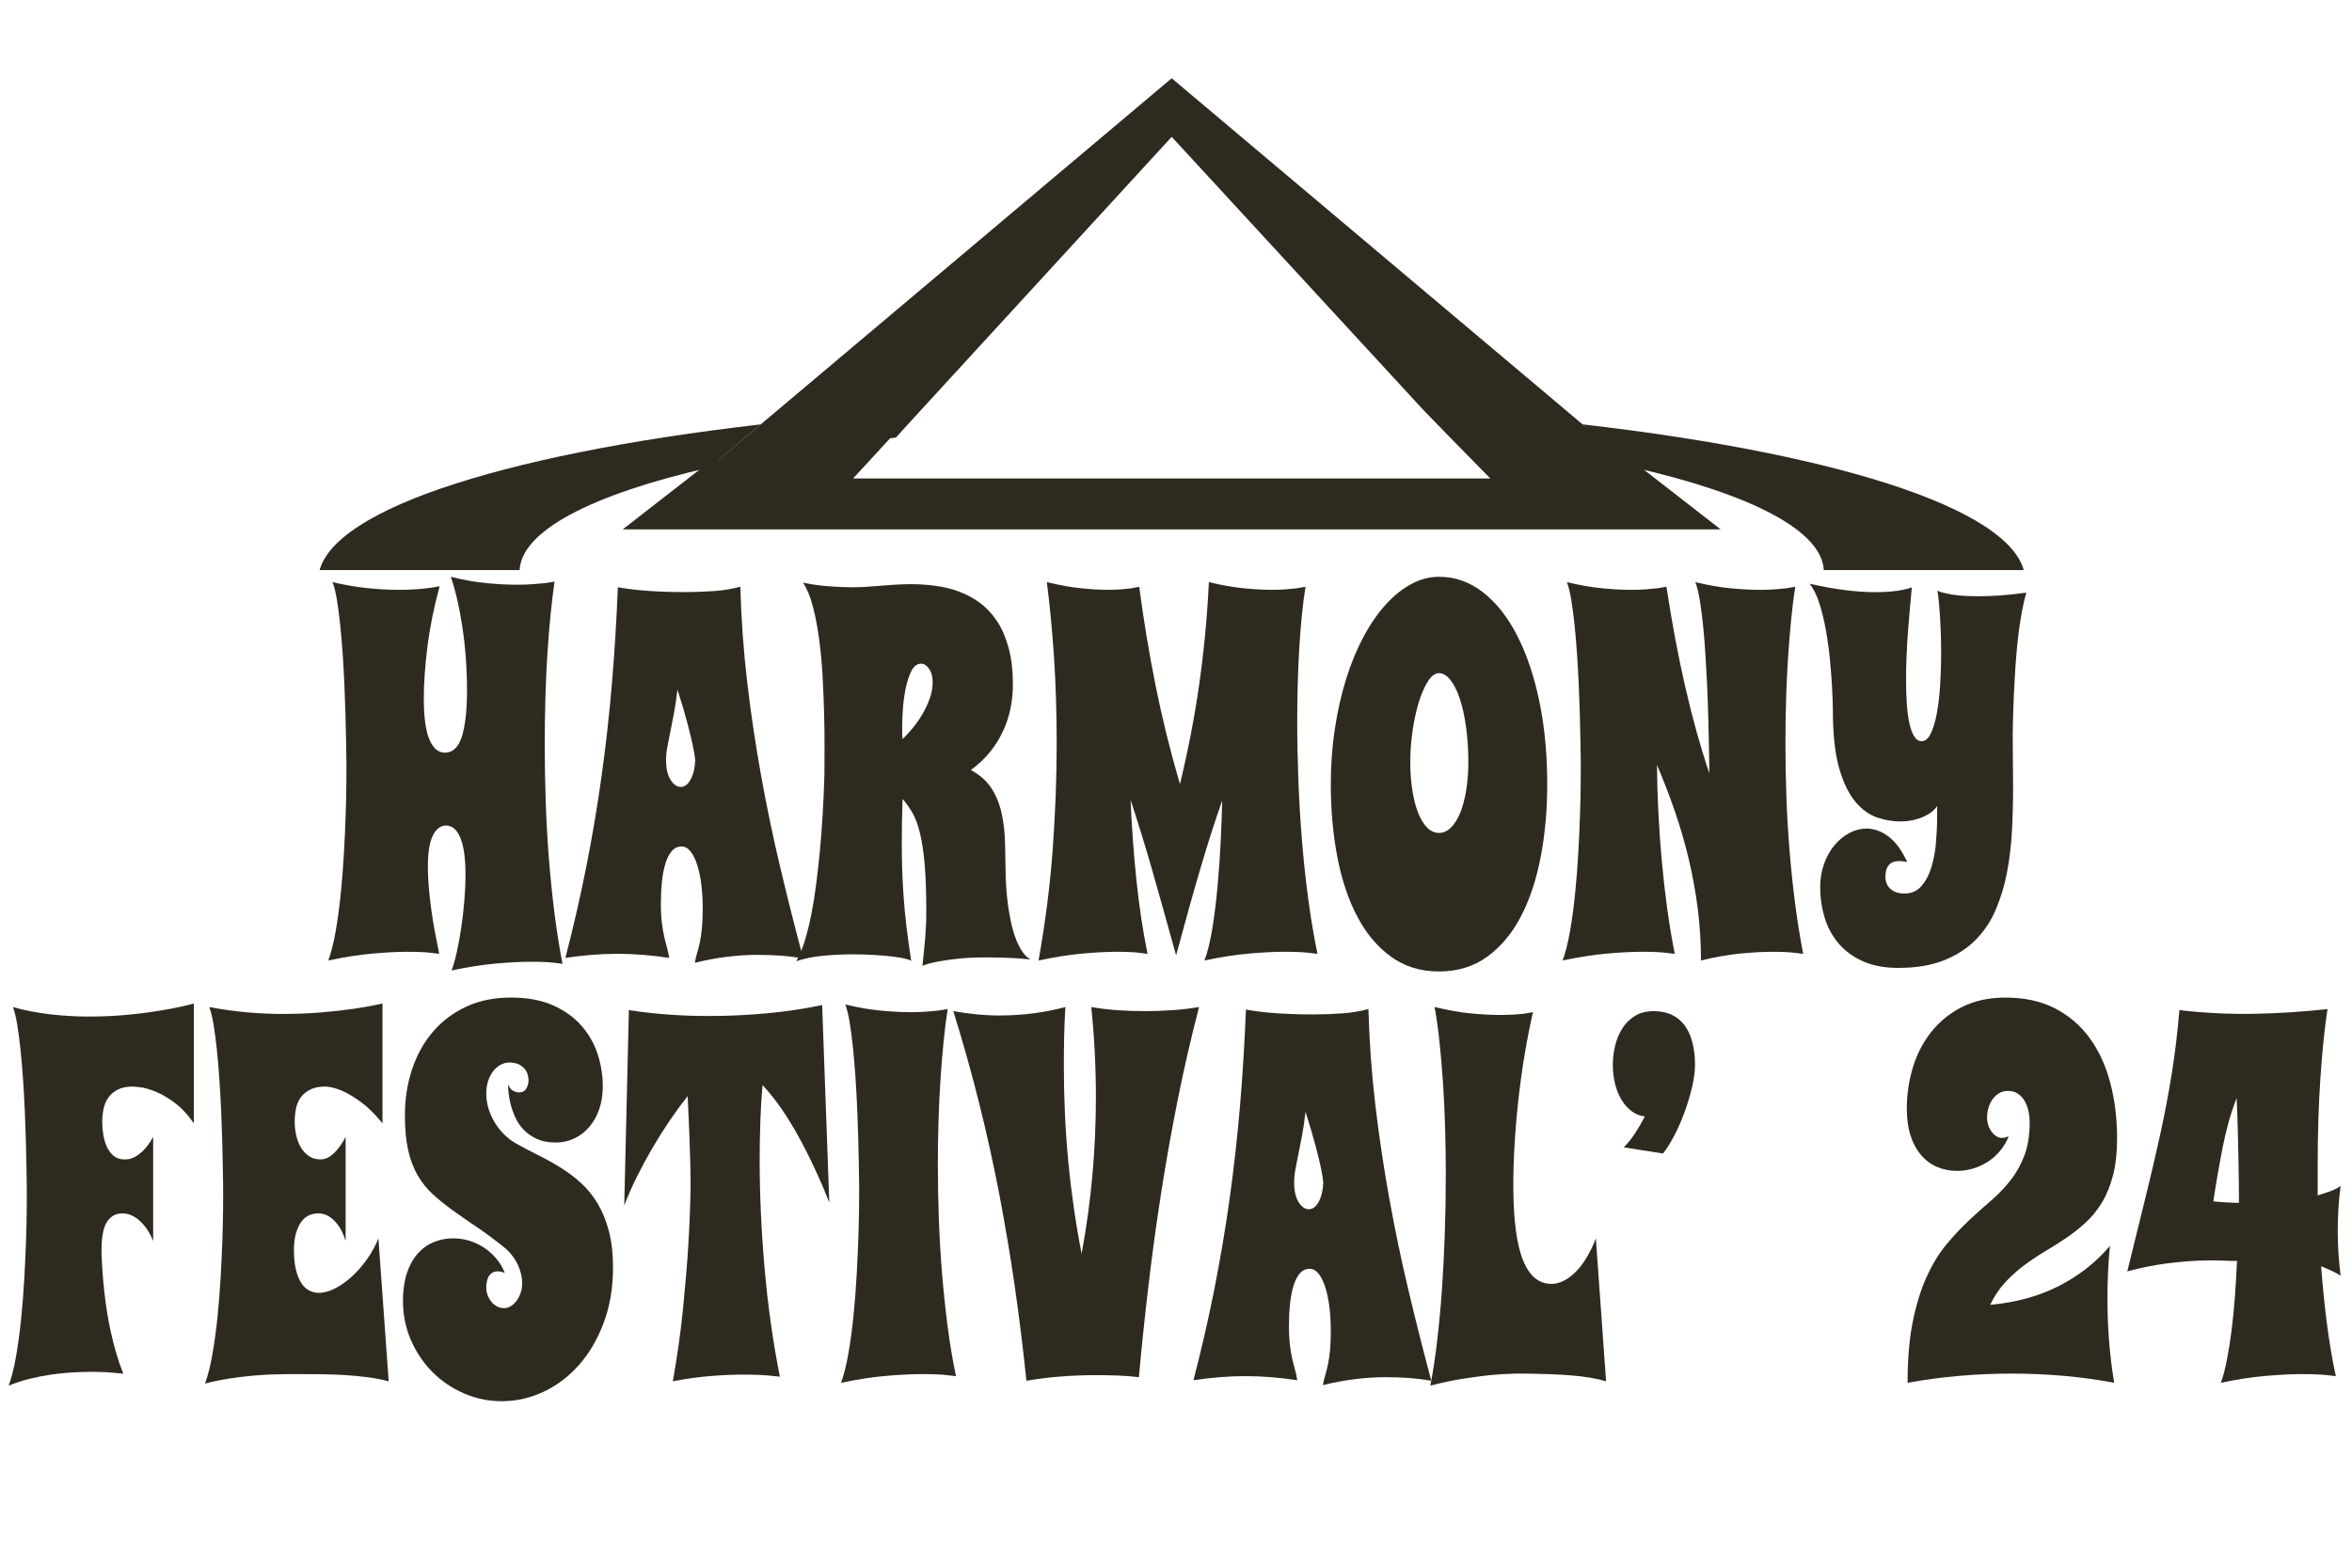 <?xml version="1.0" encoding="utf-8"?>
<!-- Generator: Adobe Illustrator 16.0.3, SVG Export Plug-In . SVG Version: 6.00 Build 0)  -->
<!DOCTYPE svg PUBLIC "-//W3C//DTD SVG 1.1//EN" "http://www.w3.org/Graphics/SVG/1.1/DTD/svg11.dtd">
<svg version="1.1" xmlns="http://www.w3.org/2000/svg" xmlns:xlink="http://www.w3.org/1999/xlink" x="0px" y="0px" width="231px"
	 height="154px" viewBox="0 0 231 154" enable-background="new 0 0 231 154" xml:space="preserve">
<g id="bg">
</g>
<g id="ガイド" display="none">
</g>
<g id="sns">
</g>
<g id="history">
	<g>
		<g>
			<path fill="#2F2A20" d="M43.139,93.699c-0.24-0.033-0.519-0.067-0.834-0.101c-0.266-0.033-0.594-0.059-0.985-0.075
				s-0.833-0.025-1.326-0.025c-0.947,0-2.081,0.059-3.401,0.176c-1.319,0.117-2.769,0.343-4.348,0.678
				c0.277-0.753,0.518-1.707,0.721-2.862c0.201-1.155,0.369-2.39,0.502-3.704c0.133-1.313,0.236-2.649,0.313-4.005
				c0.076-1.356,0.133-2.62,0.17-3.792c0.038-1.171,0.061-2.185,0.066-3.038s0.01-1.439,0.01-1.758c0-0.066-0.004-0.326-0.01-0.778
				S34,73.376,33.987,72.656s-0.032-1.544-0.057-2.474c-0.025-0.929-0.06-1.896-0.104-2.9c-0.045-1.004-0.102-2.017-0.17-3.038
				c-0.07-1.021-0.152-1.983-0.246-2.888c-0.096-0.904-0.203-1.721-0.322-2.448c-0.121-0.729-0.263-1.302-0.427-1.721
				c1.226,0.285,2.381,0.481,3.468,0.591c1.086,0.108,2.076,0.163,2.974,0.163c0.618,0,1.181-0.017,1.687-0.051
				c0.505-0.033,0.934-0.075,1.288-0.125c0.417-0.051,0.782-0.108,1.099-0.176c-0.568,2.093-0.969,4.089-1.203,5.988
				c-0.233,1.9-0.35,3.57-0.35,5.01c0,1.842,0.182,3.193,0.549,4.056c0.366,0.862,0.871,1.293,1.516,1.293
				c0.796,0,1.357-0.54,1.686-1.619c0.329-1.08,0.493-2.574,0.493-4.482c0-1.038-0.038-2.084-0.114-3.139
				c-0.075-1.055-0.186-2.067-0.331-3.039c-0.146-0.971-0.315-1.883-0.511-2.736c-0.197-0.854-0.408-1.607-0.635-2.261
				c1.262,0.318,2.443,0.527,3.542,0.628s2.077,0.151,2.937,0.151c0.581,0,1.1-0.017,1.554-0.051
				c0.454-0.033,0.847-0.066,1.175-0.101c0.379-0.05,0.707-0.101,0.984-0.15c-0.139,0.938-0.268,2.001-0.388,3.189
				s-0.225,2.465-0.313,3.829c-0.089,1.364-0.155,2.809-0.199,4.331c-0.044,1.524-0.066,3.089-0.066,4.696
				c0,1.825,0.032,3.679,0.095,5.562c0.063,1.884,0.168,3.746,0.313,5.588c0.146,1.842,0.328,3.637,0.55,5.386
				c0.221,1.75,0.483,3.402,0.786,4.96c-0.24-0.034-0.518-0.067-0.834-0.101c-0.265-0.034-0.594-0.06-0.984-0.075
				c-0.393-0.018-0.834-0.025-1.326-0.025c-0.947,0-2.082,0.059-3.4,0.176c-1.32,0.117-2.77,0.343-4.349,0.678
				c0.177-0.469,0.347-1.071,0.512-1.808c0.163-0.736,0.31-1.532,0.436-2.386s0.228-1.736,0.304-2.649
				c0.075-0.912,0.113-1.778,0.113-2.599c0-1.573-0.168-2.767-0.502-3.578c-0.335-0.813-0.806-1.218-1.412-1.218
				c-0.53,0-0.959,0.326-1.288,0.979c-0.329,0.653-0.492,1.683-0.492,3.089c0,0.653,0.031,1.34,0.095,2.06
				c0.063,0.72,0.145,1.448,0.246,2.185s0.221,1.469,0.359,2.197C42.859,92.33,42.999,93.029,43.139,93.699z"/>
			<path fill="#2F2A20" d="M78.889,94.151c-0.783-0.135-1.539-0.227-2.265-0.276c-0.726-0.051-1.462-0.075-2.207-0.075
				c-2.009,0-4.067,0.259-6.177,0.778c0.076-0.402,0.162-0.758,0.256-1.067c0.096-0.31,0.181-0.653,0.256-1.029
				c0.076-0.377,0.139-0.816,0.189-1.318c0.051-0.503,0.076-1.146,0.076-1.934c0-0.804-0.045-1.569-0.133-2.298
				s-0.221-1.372-0.397-1.934c-0.177-0.561-0.396-1.009-0.653-1.344c-0.26-0.334-0.56-0.502-0.9-0.502
				c-0.379,0-0.698,0.15-0.957,0.452c-0.259,0.301-0.467,0.712-0.625,1.23s-0.271,1.113-0.341,1.783
				c-0.069,0.669-0.104,1.381-0.104,2.134c0,0.754,0.035,1.402,0.104,1.946s0.151,1.017,0.246,1.419
				c0.095,0.401,0.187,0.758,0.274,1.067s0.152,0.615,0.189,0.916c-0.871-0.134-1.727-0.234-2.566-0.301
				c-0.84-0.067-1.678-0.101-2.511-0.101s-1.671,0.033-2.511,0.101c-0.84,0.066-1.707,0.167-2.604,0.301
				c0.783-3.013,1.468-6.001,2.056-8.965c0.588-2.963,1.09-5.942,1.506-8.939c0.417-2.996,0.755-6.026,1.014-9.09
				s0.451-6.202,0.578-9.416c0.935,0.167,1.961,0.288,3.078,0.364c1.118,0.075,2.265,0.112,3.439,0.112
				c0.997,0,1.967-0.033,2.908-0.101c0.94-0.066,1.809-0.209,2.604-0.427c0.089,3.198,0.315,6.345,0.683,9.442
				c0.365,3.097,0.824,6.164,1.373,9.202c0.549,3.039,1.178,6.044,1.885,9.016S78.105,91.222,78.889,94.151z M68.279,74.665
				c-0.025-0.317-0.102-0.787-0.229-1.406c-0.113-0.535-0.283-1.243-0.511-2.122s-0.563-2.013-1.005-3.402
				c-0.101,0.871-0.215,1.645-0.34,2.323c-0.127,0.678-0.247,1.289-0.36,1.833c-0.114,0.544-0.212,1.042-0.294,1.494
				c-0.082,0.451-0.123,0.879-0.123,1.28c0,0.837,0.148,1.485,0.445,1.946c0.297,0.46,0.628,0.69,0.994,0.69
				c0.392,0,0.721-0.251,0.985-0.754C68.108,76.046,68.254,75.418,68.279,74.665z"/>
			<path fill="#2F2A20" d="M101.225,94.251c-0.82-0.084-1.588-0.138-2.302-0.163c-0.714-0.024-1.374-0.037-1.979-0.037
				c-1.188,0-2.18,0.046-2.975,0.138c-0.796,0.092-1.446,0.188-1.951,0.289c-0.594,0.117-1.068,0.251-1.422,0.401
				c0.051-0.519,0.102-1.004,0.152-1.456s0.092-0.892,0.123-1.318s0.057-0.854,0.076-1.28c0.019-0.428,0.027-0.875,0.027-1.344
				c0-1.842-0.053-3.373-0.16-4.596c-0.107-1.222-0.263-2.243-0.465-3.063c-0.201-0.819-0.448-1.481-0.738-1.983
				c-0.291-0.502-0.613-0.954-0.967-1.356c-0.025,0.754-0.044,1.481-0.057,2.185s-0.019,1.448-0.019,2.235
				c0,0.771,0.013,1.573,0.038,2.41c0.025,0.838,0.068,1.725,0.133,2.662c0.063,0.938,0.157,1.938,0.283,3.001
				c0.127,1.063,0.285,2.214,0.475,3.452c-0.014-0.066-0.178-0.142-0.493-0.226s-0.739-0.159-1.269-0.226
				c-0.531-0.067-1.141-0.122-1.829-0.164c-0.688-0.041-1.405-0.063-2.15-0.063c-0.973,0-1.944,0.047-2.917,0.139
				s-1.851,0.271-2.634,0.539c0.304-0.519,0.577-1.176,0.824-1.971c0.246-0.795,0.464-1.67,0.653-2.624s0.351-1.959,0.483-3.014
				c0.132-1.055,0.249-2.092,0.351-3.113c0.227-2.394,0.379-4.947,0.455-7.659c0-0.669,0.002-1.515,0.009-2.536
				c0.007-1.021-0.007-2.135-0.038-3.34s-0.082-2.443-0.151-3.716s-0.183-2.494-0.341-3.666s-0.363-2.243-0.615-3.215
				c-0.254-0.971-0.576-1.749-0.967-2.335c0.909,0.185,1.793,0.306,2.652,0.364s1.592,0.088,2.197,0.088
				c0.531,0,1.02-0.017,1.469-0.051c0.448-0.033,0.894-0.066,1.336-0.101c0.441-0.033,0.902-0.066,1.383-0.1
				c0.479-0.034,1.01-0.051,1.592-0.051c0.795,0,1.598,0.055,2.406,0.163c0.808,0.109,1.581,0.302,2.32,0.578
				c0.738,0.276,1.427,0.652,2.064,1.13c0.639,0.477,1.193,1.079,1.668,1.808c0.473,0.729,0.846,1.604,1.117,2.624
				c0.271,1.021,0.408,2.21,0.408,3.565c0,0.754-0.073,1.507-0.219,2.261c-0.145,0.753-0.382,1.494-0.711,2.222
				c-0.328,0.729-0.754,1.424-1.278,2.085s-1.165,1.268-1.923,1.82c0.896,0.485,1.576,1.088,2.037,1.808s0.792,1.54,0.994,2.461
				s0.313,1.921,0.332,3.001c0.019,1.079,0.041,2.206,0.066,3.377c0.05,1.256,0.17,2.42,0.359,3.49
				c0.076,0.452,0.174,0.913,0.294,1.382s0.265,0.903,0.436,1.306c0.171,0.401,0.366,0.762,0.587,1.079
				C100.678,93.866,100.934,94.101,101.225,94.251z M88.645,72.605c0.278-0.268,0.591-0.606,0.938-1.017
				c0.347-0.41,0.669-0.862,0.966-1.355c0.297-0.494,0.547-1.018,0.748-1.57c0.202-0.552,0.304-1.104,0.304-1.657
				c0-0.535-0.117-0.971-0.351-1.306c-0.234-0.334-0.496-0.502-0.786-0.502c-0.404,0-0.727,0.247-0.966,0.741
				c-0.24,0.493-0.427,1.075-0.56,1.745c-0.132,0.669-0.222,1.343-0.265,2.021c-0.045,0.678-0.066,1.201-0.066,1.569
				c0,0.2,0,0.414,0,0.64C88.607,72.142,88.619,72.372,88.645,72.605z"/>
			<path fill="#2F2A20" d="M112.705,93.699c-0.215-0.033-0.479-0.067-0.795-0.101c-0.266-0.033-0.591-0.059-0.976-0.075
				c-0.386-0.017-0.818-0.025-1.298-0.025c-0.936,0-2.047,0.059-3.334,0.176c-1.289,0.117-2.723,0.343-4.301,0.678
				c0.669-3.732,1.133-7.391,1.393-10.973c0.258-3.583,0.388-7.031,0.388-10.346c0-3.014-0.089-5.847-0.265-8.5
				c-0.178-2.653-0.411-5.102-0.701-7.346c1.263,0.302,2.396,0.503,3.4,0.604c1.004,0.1,1.873,0.15,2.605,0.15
				c0.505,0,0.949-0.017,1.336-0.051c0.385-0.033,0.703-0.066,0.956-0.1c0.304-0.051,0.562-0.101,0.776-0.151
				c0.43,3.281,0.967,6.525,1.611,9.73c0.644,3.206,1.439,6.425,2.387,9.655c0.795-3.265,1.428-6.532,1.895-9.806
				c0.467-3.272,0.783-6.617,0.947-10.032l0.151,0.452l-0.151-0.452c1.263,0.302,2.412,0.503,3.447,0.604
				c1.036,0.1,1.952,0.15,2.748,0.15c0.53,0,0.998-0.017,1.402-0.051c0.403-0.033,0.75-0.066,1.041-0.1
				c0.328-0.051,0.613-0.101,0.854-0.151c-0.266,1.675-0.469,3.654-0.607,5.938c-0.139,2.285-0.208,4.733-0.208,7.346
				c0,1.857,0.038,3.771,0.114,5.737c0.075,1.968,0.191,3.926,0.35,5.876s0.363,3.871,0.616,5.763
				c0.253,1.893,0.556,3.691,0.909,5.399c-0.252-0.033-0.543-0.067-0.871-0.101c-0.291-0.033-0.632-0.059-1.023-0.075
				s-0.846-0.025-1.363-0.025c-0.986,0-2.145,0.059-3.477,0.176c-1.333,0.117-2.789,0.343-4.367,0.678
				c0.315-0.837,0.578-1.908,0.786-3.214s0.379-2.695,0.511-4.168c0.133-1.474,0.234-2.942,0.304-4.407s0.116-2.775,0.142-3.93
				c-0.366,1.038-0.719,2.093-1.061,3.164c-0.341,1.071-0.691,2.214-1.051,3.427c-0.36,1.215-0.736,2.524-1.128,3.931
				s-0.821,2.972-1.288,4.695c-0.48-1.724-0.916-3.289-1.307-4.695c-0.393-1.406-0.762-2.712-1.109-3.918
				c-0.348-1.205-0.688-2.348-1.022-3.428c-0.335-1.079-0.679-2.155-1.032-3.227c0.113,2.646,0.303,5.253,0.568,7.822
				C111.872,88.975,112.238,91.405,112.705,93.699z"/>
			<path fill="#2F2A20" d="M151.961,77.025c0,2.545-0.215,4.935-0.645,7.169c-0.43,2.235-1.08,4.186-1.951,5.851
				c-0.871,1.666-1.974,2.98-3.307,3.942c-1.332,0.963-2.907,1.444-4.727,1.444c-1.807,0-3.375-0.481-4.707-1.444
				c-1.333-0.962-2.438-2.276-3.316-3.942c-0.877-1.665-1.531-3.615-1.961-5.851c-0.43-2.234-0.644-4.624-0.644-7.169
				c0-1.875,0.132-3.683,0.397-5.424s0.632-3.365,1.1-4.871c0.467-1.507,1.029-2.88,1.686-4.118c0.656-1.239,1.38-2.298,2.17-3.177
				c0.789-0.879,1.629-1.561,2.52-2.047c0.891-0.485,1.809-0.729,2.756-0.729c1.592,0,3.041,0.516,4.348,1.545
				c1.309,1.029,2.426,2.457,3.354,4.281c0.929,1.825,1.648,3.977,2.16,6.453C151.705,71.417,151.961,74.112,151.961,77.025z
				 M144.212,74.866c0-1.256-0.075-2.415-0.228-3.479c-0.151-1.063-0.356-1.983-0.615-2.762c-0.26-0.778-0.565-1.39-0.919-1.833
				c-0.354-0.443-0.727-0.666-1.118-0.666c-0.379,0-0.738,0.264-1.08,0.791c-0.34,0.527-0.641,1.21-0.899,2.047
				s-0.464,1.774-0.616,2.813c-0.15,1.038-0.227,2.067-0.227,3.089c0,0.987,0.066,1.904,0.199,2.749
				c0.133,0.846,0.318,1.578,0.559,2.197c0.24,0.62,0.533,1.109,0.881,1.469c0.348,0.36,0.742,0.54,1.184,0.54
				c0.43,0,0.824-0.18,1.185-0.54c0.36-0.359,0.663-0.849,0.909-1.469c0.246-0.619,0.439-1.352,0.578-2.197
				C144.143,76.771,144.212,75.854,144.212,74.866z"/>
			<path fill="#2F2A20" d="M164.484,93.699c-0.24-0.033-0.525-0.067-0.854-0.101c-0.277-0.033-0.612-0.059-1.004-0.075
				s-0.84-0.025-1.346-0.025c-0.984,0-2.137,0.059-3.457,0.176s-2.77,0.343-4.348,0.678c0.277-0.753,0.518-1.707,0.72-2.862
				s0.37-2.39,0.502-3.704c0.133-1.313,0.237-2.649,0.313-4.005c0.076-1.356,0.133-2.62,0.171-3.792
				c0.037-1.171,0.06-2.185,0.066-3.038c0.006-0.854,0.01-1.439,0.01-1.758c0-0.066-0.004-0.326-0.01-0.778
				c-0.007-0.452-0.016-1.038-0.029-1.758c-0.012-0.72-0.031-1.544-0.057-2.474c-0.025-0.929-0.06-1.896-0.104-2.9
				c-0.045-1.004-0.102-2.017-0.171-3.038s-0.151-1.983-0.246-2.888s-0.202-1.721-0.322-2.448c-0.12-0.729-0.263-1.302-0.427-1.721
				c1.276,0.302,2.438,0.503,3.486,0.604c1.049,0.1,1.982,0.15,2.805,0.15c0.555,0,1.051-0.017,1.486-0.051
				c0.436-0.033,0.799-0.066,1.09-0.1c0.341-0.051,0.645-0.101,0.909-0.151c0.543,3.55,1.162,6.839,1.856,9.869
				c0.695,3.03,1.479,5.842,2.35,8.437v-1.029c-0.038-2.729-0.107-5.273-0.209-7.634c-0.051-1.004-0.107-2.017-0.17-3.038
				c-0.063-1.021-0.143-1.983-0.236-2.888c-0.096-0.904-0.203-1.721-0.322-2.448c-0.121-0.729-0.263-1.302-0.427-1.721
				c1.263,0.302,2.429,0.503,3.495,0.604c1.067,0.1,2.012,0.15,2.832,0.15c0.557,0,1.053-0.017,1.488-0.051
				c0.436-0.033,0.799-0.066,1.089-0.1c0.341-0.051,0.644-0.101,0.909-0.151c-0.151,0.938-0.283,1.984-0.397,3.139
				c-0.114,1.155-0.215,2.386-0.304,3.691c-0.088,1.306-0.154,2.679-0.198,4.118c-0.044,1.44-0.066,2.922-0.066,4.445
				c0,1.724,0.031,3.478,0.095,5.261c0.063,1.782,0.167,3.557,0.313,5.323c0.145,1.767,0.328,3.499,0.549,5.197
				c0.222,1.7,0.484,3.327,0.787,4.885c-0.228-0.033-0.5-0.067-0.814-0.101c-0.266-0.033-0.588-0.059-0.967-0.075
				s-0.809-0.025-1.288-0.025c-0.909,0-1.958,0.059-3.146,0.176s-2.463,0.343-3.826,0.678c0-1.724-0.104-3.41-0.313-5.06
				c-0.209-1.648-0.502-3.272-0.881-4.871s-0.834-3.168-1.365-4.709c-0.529-1.54-1.117-3.063-1.762-4.569
				c0.013,1.573,0.061,3.163,0.143,4.771s0.195,3.197,0.341,4.771c0.146,1.573,0.322,3.117,0.53,4.633
				C163.963,90.832,164.205,92.293,164.484,93.699z"/>
			<path fill="#2F2A20" d="M199.021,58.218c-0.164,0.535-0.31,1.146-0.436,1.833c-0.127,0.687-0.237,1.406-0.332,2.159
				c-0.095,0.754-0.174,1.528-0.236,2.323c-0.063,0.795-0.114,1.561-0.152,2.297c-0.101,1.758-0.164,3.566-0.189,5.424
				c0,0.821,0.007,1.662,0.02,2.524c0.012,0.862,0.019,1.736,0.019,2.624c0,1.406-0.038,2.82-0.113,4.243
				c-0.076,1.424-0.24,2.787-0.493,4.094c-0.252,1.306-0.625,2.527-1.117,3.666s-1.159,2.126-1.999,2.963s-1.876,1.498-3.106,1.983
				c-1.232,0.485-2.719,0.729-4.462,0.729c-1.327,0-2.473-0.214-3.438-0.641c-0.967-0.427-1.762-1.004-2.388-1.732
				c-0.625-0.729-1.087-1.573-1.383-2.536c-0.297-0.963-0.445-1.979-0.445-3.051c0-0.804,0.126-1.557,0.379-2.26
				s0.591-1.311,1.014-1.821c0.423-0.51,0.909-0.912,1.459-1.205s1.114-0.439,1.695-0.439c0.745,0,1.466,0.26,2.159,0.778
				c0.695,0.52,1.309,1.356,1.838,2.512c-0.139-0.034-0.273-0.059-0.406-0.076c-0.133-0.016-0.256-0.024-0.37-0.024
				c-0.909,0-1.364,0.519-1.364,1.557c0,0.485,0.168,0.879,0.502,1.181c0.335,0.301,0.787,0.451,1.355,0.451
				c0.693,0,1.253-0.242,1.676-0.728c0.424-0.485,0.749-1.097,0.977-1.833c0.227-0.737,0.379-1.545,0.454-2.424
				c0.076-0.879,0.114-1.72,0.114-2.523v-1.08c-0.24,0.335-0.525,0.599-0.854,0.791c-0.328,0.193-0.662,0.344-1.004,0.452
				c-0.341,0.109-0.67,0.181-0.984,0.214c-0.316,0.033-0.582,0.05-0.796,0.05c-0.758,0-1.519-0.134-2.283-0.401
				s-1.459-0.771-2.084-1.507s-1.14-1.762-1.544-3.076c-0.404-1.313-0.632-3.018-0.682-5.11c0-0.083-0.004-0.405-0.01-0.967
				c-0.007-0.561-0.031-1.255-0.076-2.084c-0.045-0.828-0.113-1.736-0.208-2.725c-0.095-0.987-0.228-1.958-0.397-2.912
				c-0.171-0.955-0.387-1.838-0.645-2.649c-0.26-0.812-0.578-1.452-0.957-1.921c1.339,0.301,2.535,0.515,3.59,0.64
				c1.055,0.126,1.98,0.188,2.775,0.188c0.619,0,1.159-0.021,1.621-0.063c0.46-0.042,0.842-0.096,1.146-0.163
				c0.354-0.066,0.657-0.15,0.909-0.251c-0.063,0.687-0.129,1.41-0.199,2.172c-0.069,0.762-0.133,1.531-0.189,2.311
				c-0.057,0.778-0.101,1.561-0.133,2.348c-0.031,0.787-0.047,1.549-0.047,2.285c0,0.837,0.025,1.619,0.076,2.348
				s0.135,1.364,0.256,1.908c0.119,0.544,0.277,0.971,0.473,1.28c0.196,0.311,0.439,0.465,0.73,0.465
				c0.354,0,0.653-0.255,0.899-0.766c0.247-0.511,0.445-1.181,0.597-2.009c0.152-0.829,0.259-1.762,0.322-2.8
				c0.063-1.038,0.095-2.076,0.095-3.114c0-1.205-0.035-2.355-0.104-3.452s-0.154-1.979-0.256-2.649
				c0.228,0.117,0.524,0.21,0.891,0.276c0.316,0.084,0.729,0.15,1.241,0.201c0.511,0.05,1.146,0.075,1.903,0.075
				c0.607,0,1.299-0.025,2.075-0.075C197.174,58.443,198.049,58.352,199.021,58.218z"/>
			<path fill="#2F2A20" d="M19.039,110.351c-0.619-0.887-1.27-1.577-1.951-2.071s-1.314-0.854-1.895-1.08
				c-0.581-0.226-1.067-0.359-1.459-0.401s-0.613-0.063-0.663-0.063c-0.632,0-1.144,0.105-1.534,0.314
				c-0.393,0.209-0.698,0.477-0.919,0.804c-0.222,0.326-0.373,0.694-0.454,1.104c-0.083,0.41-0.124,0.825-0.124,1.243
				c0,0.401,0.034,0.82,0.104,1.256c0.069,0.436,0.186,0.833,0.351,1.192c0.163,0.36,0.385,0.657,0.663,0.892
				c0.277,0.234,0.631,0.352,1.061,0.352c0.025,0,0.127-0.004,0.303-0.013c0.178-0.009,0.398-0.075,0.664-0.201
				c0.265-0.125,0.559-0.343,0.881-0.652s0.646-0.758,0.976-1.344v10.22c-0.266-0.636-0.556-1.138-0.872-1.506
				c-0.315-0.368-0.615-0.641-0.899-0.816s-0.537-0.284-0.758-0.326c-0.222-0.042-0.37-0.063-0.445-0.063
				c-0.417,0-0.761,0.093-1.032,0.276c-0.271,0.185-0.486,0.439-0.645,0.766c-0.158,0.327-0.269,0.721-0.332,1.181
				c-0.063,0.461-0.094,0.967-0.094,1.52c0.037,1.289,0.133,2.62,0.283,3.992c0.063,0.586,0.146,1.205,0.247,1.858
				c0.101,0.652,0.228,1.327,0.379,2.021s0.328,1.39,0.53,2.084c0.201,0.694,0.436,1.377,0.701,2.047
				c-0.278-0.017-0.582-0.042-0.91-0.076c-0.29-0.033-0.628-0.058-1.014-0.075c-0.385-0.017-0.817-0.024-1.297-0.024
				c-0.568,0-1.188,0.021-1.857,0.063c-0.669,0.042-1.352,0.113-2.045,0.213c-0.695,0.101-1.396,0.239-2.104,0.415
				s-1.383,0.397-2.027,0.665c0.277-0.753,0.518-1.707,0.721-2.862c0.201-1.155,0.369-2.386,0.502-3.691
				c0.132-1.306,0.236-2.637,0.313-3.993c0.075-1.355,0.133-2.615,0.17-3.778c0.038-1.164,0.061-2.177,0.066-3.039
				c0.006-0.861,0.01-1.452,0.01-1.771c0-0.066-0.004-0.326-0.01-0.778c-0.006-0.451-0.016-1.037-0.028-1.758
				c-0.013-0.719-0.032-1.544-0.058-2.473c-0.025-0.93-0.06-1.896-0.104-2.9c-0.045-1.005-0.102-2.018-0.17-3.039
				c-0.07-1.021-0.152-1.987-0.247-2.899c-0.095-0.913-0.202-1.733-0.321-2.461c-0.121-0.729-0.263-1.31-0.427-1.745
				c1.212,0.335,2.446,0.573,3.704,0.715c1.256,0.143,2.497,0.214,3.723,0.214c1.402,0,2.729-0.063,3.979-0.188
				c1.25-0.125,2.35-0.271,3.297-0.439c1.111-0.184,2.134-0.401,3.068-0.652V110.351z"/>
			<path fill="#2F2A20" d="M38.174,135.688c-0.656-0.168-1.329-0.298-2.018-0.39s-1.414-0.163-2.179-0.213
				c-0.765-0.051-1.579-0.079-2.444-0.088s-1.803-0.013-2.813-0.013c-0.48,0-1.052,0.009-1.715,0.025s-1.377,0.059-2.141,0.125
				c-0.765,0.067-1.551,0.163-2.359,0.289s-1.598,0.289-2.367,0.489c0.277-0.753,0.518-1.703,0.719-2.85
				c0.203-1.146,0.37-2.364,0.502-3.653c0.133-1.289,0.237-2.604,0.313-3.942c0.075-1.34,0.132-2.587,0.171-3.742
				c0.037-1.154,0.059-2.155,0.066-3c0.006-0.846,0.009-1.428,0.009-1.746c0-0.066-0.003-0.326-0.009-0.778
				c-0.008-0.451-0.017-1.037-0.029-1.758c-0.013-0.719-0.031-1.544-0.057-2.473c-0.025-0.93-0.061-1.896-0.104-2.9
				c-0.045-1.005-0.102-2.018-0.172-3.039c-0.068-1.021-0.15-1.987-0.246-2.899c-0.094-0.913-0.201-1.733-0.322-2.461
				c-0.119-0.729-0.262-1.31-0.426-1.745c1.238,0.234,2.457,0.405,3.656,0.515c1.2,0.108,2.362,0.163,3.486,0.163
				c1.377,0,2.665-0.051,3.865-0.15c1.199-0.101,2.248-0.218,3.145-0.352c1.049-0.151,2.002-0.327,2.861-0.527v11.776
				c-0.732-0.904-1.434-1.599-2.104-2.084s-1.264-0.845-1.781-1.08c-0.605-0.268-1.174-0.418-1.705-0.452
				c-0.631,0-1.146,0.105-1.543,0.314c-0.398,0.209-0.708,0.477-0.929,0.804c-0.222,0.326-0.37,0.694-0.445,1.104
				s-0.114,0.825-0.114,1.243c0,0.436,0.048,0.87,0.143,1.306s0.243,0.829,0.445,1.181c0.201,0.351,0.464,0.64,0.786,0.866
				c0.322,0.226,0.704,0.339,1.146,0.339c0.367,0,0.701-0.113,1.005-0.339c0.304-0.227,0.562-0.481,0.776-0.767
				c0.253-0.317,0.486-0.686,0.701-1.104v10.22c-0.202-0.636-0.439-1.138-0.711-1.506s-0.537-0.641-0.795-0.816
				c-0.26-0.176-0.492-0.284-0.701-0.326s-0.351-0.063-0.426-0.063c-0.822,0-1.434,0.335-1.838,1.005s-0.606,1.531-0.606,2.586
				c0,0.771,0.066,1.424,0.198,1.959c0.133,0.536,0.311,0.971,0.531,1.306s0.479,0.577,0.776,0.729
				c0.297,0.15,0.609,0.226,0.938,0.226c0.504,0,1.048-0.15,1.629-0.452c0.58-0.301,1.14-0.703,1.677-1.205
				c0.536-0.502,1.029-1.075,1.478-1.72s0.805-1.302,1.07-1.972L38.174,135.688z"/>
			<path fill="#2F2A20" d="M59.203,106.685c0,0.837-0.117,1.595-0.35,2.272c-0.234,0.678-0.56,1.26-0.977,1.745
				c-0.416,0.486-0.906,0.862-1.468,1.13c-0.563,0.269-1.172,0.402-1.829,0.402c-0.719,0-1.335-0.117-1.847-0.352
				c-0.511-0.234-0.94-0.531-1.288-0.892s-0.622-0.762-0.824-1.205s-0.357-0.875-0.464-1.294c-0.108-0.418-0.177-0.803-0.208-1.154
				c-0.032-0.352-0.048-0.619-0.048-0.804c0.151,0.335,0.328,0.548,0.53,0.64c0.202,0.093,0.373,0.139,0.512,0.139
				c0.354,0,0.604-0.126,0.748-0.377s0.219-0.519,0.219-0.804c0-0.184-0.029-0.376-0.086-0.577s-0.158-0.39-0.303-0.565
				c-0.146-0.176-0.342-0.322-0.588-0.439c-0.246-0.116-0.553-0.176-0.918-0.176c-0.254,0-0.512,0.063-0.777,0.188
				c-0.266,0.126-0.509,0.318-0.729,0.578c-0.222,0.26-0.401,0.581-0.54,0.967c-0.139,0.385-0.209,0.837-0.209,1.355
				c0,0.502,0.08,1.001,0.237,1.494c0.157,0.494,0.372,0.959,0.645,1.394c0.271,0.436,0.593,0.829,0.966,1.181
				s0.779,0.645,1.223,0.879c0.693,0.385,1.411,0.762,2.15,1.13c0.738,0.368,1.455,0.77,2.15,1.205
				c0.693,0.436,1.348,0.934,1.96,1.494s1.149,1.227,1.61,1.996c0.461,0.771,0.827,1.67,1.1,2.699
				c0.271,1.03,0.406,2.231,0.406,3.604c0,1.959-0.3,3.746-0.899,5.361c-0.601,1.616-1.401,2.997-2.406,4.144
				c-1.004,1.146-2.166,2.034-3.485,2.661c-1.32,0.628-2.7,0.942-4.141,0.942c-1.301,0-2.538-0.256-3.713-0.767
				c-1.174-0.511-2.204-1.209-3.088-2.097c-0.885-0.887-1.588-1.929-2.112-3.126c-0.524-1.196-0.786-2.49-0.786-3.88
				c0-1.021,0.126-1.916,0.379-2.687c0.252-0.77,0.604-1.41,1.051-1.921c0.449-0.511,0.973-0.892,1.572-1.143
				c0.601-0.251,1.242-0.377,1.924-0.377c0.53,0,1.051,0.075,1.563,0.227c0.512,0.15,0.992,0.372,1.44,0.665
				s0.853,0.649,1.212,1.067c0.36,0.419,0.647,0.896,0.862,1.432c-0.265-0.101-0.499-0.151-0.7-0.151
				c-0.342,0-0.613,0.135-0.815,0.402s-0.304,0.669-0.304,1.205c0,0.285,0.051,0.549,0.152,0.791
				c0.101,0.243,0.23,0.456,0.389,0.641c0.157,0.184,0.341,0.326,0.549,0.427c0.209,0.101,0.426,0.15,0.654,0.15
				c0.252,0,0.485-0.071,0.701-0.214c0.214-0.142,0.403-0.33,0.568-0.564c0.163-0.234,0.289-0.494,0.379-0.778
				c0.088-0.285,0.132-0.578,0.132-0.879c0-0.586-0.136-1.181-0.407-1.783s-0.666-1.138-1.184-1.607
				c-0.986-0.803-1.914-1.498-2.785-2.084c-0.872-0.586-1.674-1.143-2.406-1.67s-1.393-1.059-1.98-1.595
				c-0.587-0.535-1.086-1.154-1.496-1.857s-0.723-1.527-0.938-2.474c-0.215-0.945-0.322-2.088-0.322-3.428
				c0-1.607,0.233-3.113,0.701-4.52c0.467-1.406,1.146-2.633,2.036-3.679c0.891-1.047,1.979-1.871,3.269-2.474
				c1.288-0.603,2.753-0.904,4.395-0.904c1.654,0,3.057,0.264,4.207,0.791c1.148,0.527,2.08,1.21,2.794,2.047s1.231,1.771,1.554,2.8
				S59.203,105.68,59.203,106.685z"/>
			<path fill="#2F2A20" d="M76.596,135.235c-0.291-0.033-0.625-0.066-1.004-0.101c-0.329-0.033-0.714-0.059-1.156-0.075
				c-0.441-0.017-0.941-0.025-1.496-0.025c-0.936,0-1.986,0.047-3.154,0.139c-1.169,0.092-2.404,0.264-3.705,0.515
				c0.443-2.478,0.777-4.863,1.005-7.156c0.228-2.294,0.397-4.336,0.511-6.127c0.127-2.093,0.203-4.06,0.229-5.901
				c0-0.787-0.014-1.648-0.039-2.587c-0.025-0.803-0.057-1.736-0.094-2.8c-0.038-1.063-0.089-2.213-0.152-3.452
				c-0.594,0.753-1.184,1.561-1.771,2.423c-0.587,0.862-1.152,1.758-1.695,2.687c-0.543,0.93-1.051,1.871-1.525,2.825
				c-0.473,0.954-0.887,1.893-1.24,2.813l0.455-19.185c1.187,0.185,2.44,0.326,3.76,0.427c1.32,0.101,2.668,0.151,4.045,0.151
				c1.971,0,3.922-0.092,5.854-0.276s3.706-0.452,5.323-0.804l0.701,19.386c-0.909-2.294-1.916-4.449-3.021-6.467
				c-1.105-2.017-2.283-3.703-3.533-5.06c-0.102,1.139-0.174,2.331-0.219,3.578c-0.044,1.248-0.065,2.524-0.065,3.83
				c0,1.69,0.04,3.427,0.123,5.21c0.082,1.783,0.202,3.578,0.36,5.387c0.157,1.808,0.362,3.607,0.615,5.398
				C75.957,131.779,76.254,133.528,76.596,135.235z"/>
			<path fill="#2F2A20" d="M93.893,135.186c-0.266-0.033-0.563-0.067-0.891-0.101c-0.29-0.033-0.638-0.059-1.041-0.075
				c-0.404-0.017-0.872-0.025-1.402-0.025c-1.023,0-2.211,0.059-3.563,0.176s-2.816,0.343-4.395,0.678
				c0.277-0.753,0.518-1.707,0.72-2.862s0.37-2.39,0.502-3.704c0.133-1.313,0.237-2.649,0.313-4.005
				c0.076-1.356,0.133-2.62,0.171-3.792c0.037-1.171,0.06-2.185,0.066-3.038c0.006-0.854,0.01-1.439,0.01-1.758
				c0-0.066-0.004-0.326-0.01-0.778c-0.007-0.452-0.016-1.038-0.029-1.758c-0.012-0.72-0.031-1.544-0.057-2.474
				c-0.025-0.929-0.06-1.896-0.104-2.9c-0.045-1.004-0.102-2.017-0.171-3.038s-0.151-1.983-0.246-2.888s-0.202-1.721-0.322-2.448
				c-0.12-0.729-0.263-1.302-0.427-1.721c1.276,0.302,2.447,0.503,3.516,0.604c1.066,0.1,2.029,0.15,2.889,0.15
				c0.568,0,1.08-0.017,1.535-0.051c0.454-0.033,0.839-0.066,1.154-0.1c0.367-0.051,0.689-0.101,0.967-0.151
				c-0.151,0.938-0.284,1.98-0.398,3.127c-0.113,1.146-0.215,2.368-0.303,3.666c-0.088,1.297-0.154,2.657-0.199,4.08
				c-0.044,1.423-0.066,2.888-0.066,4.395c0,1.741,0.032,3.512,0.096,5.311c0.063,1.8,0.167,3.587,0.313,5.361
				c0.145,1.774,0.328,3.516,0.549,5.224C93.289,131.996,93.564,133.628,93.893,135.186z"/>
			<path fill="#2F2A20" d="M117.764,98.926c-0.783,3.013-1.477,6.03-2.084,9.052c-0.605,3.022-1.146,6.048-1.619,9.078
				s-0.891,6.063-1.25,9.103c-0.36,3.038-0.68,6.081-0.957,9.128c-0.657-0.084-1.34-0.139-2.047-0.164
				c-0.707-0.024-1.434-0.037-2.178-0.037c-1.176,0-2.344,0.046-3.506,0.138c-1.162,0.093-2.267,0.23-3.314,0.415
				c-0.316-3.063-0.691-6.115-1.128-9.153c-0.436-3.038-0.944-6.072-1.524-9.103c-0.582-3.03-1.248-6.048-2-9.053
				c-0.751-3.005-1.594-6.005-2.528-9.002c0.758,0.134,1.513,0.238,2.264,0.313c0.751,0.076,1.507,0.113,2.265,0.113
				c1.098,0,2.185-0.066,3.258-0.201c1.074-0.134,2.147-0.343,3.221-0.627c-0.063,0.987-0.104,1.963-0.123,2.925
				c-0.019,0.963-0.028,1.921-0.028,2.875c0,3.215,0.146,6.345,0.437,9.392c0.289,3.047,0.726,6.061,1.307,9.04
				c0.479-2.595,0.834-5.169,1.061-7.722c0.228-2.553,0.342-5.11,0.342-7.671c0-2.946-0.152-5.893-0.455-8.839
				c0.871,0.15,1.742,0.255,2.614,0.313s1.755,0.088,2.652,0.088c0.872,0,1.749-0.029,2.634-0.088
				C115.958,99.181,116.855,99.076,117.764,98.926z"/>
			<path fill="#2F2A20" d="M140.574,135.638c-0.783-0.135-1.537-0.227-2.264-0.276c-0.727-0.051-1.462-0.075-2.207-0.075
				c-2.008,0-4.066,0.259-6.176,0.778c0.075-0.402,0.16-0.758,0.256-1.067c0.094-0.31,0.18-0.653,0.256-1.029
				c0.075-0.377,0.139-0.816,0.189-1.318c0.05-0.503,0.075-1.146,0.075-1.934c0-0.804-0.044-1.569-0.133-2.298
				s-0.222-1.372-0.397-1.934c-0.178-0.561-0.395-1.009-0.654-1.344c-0.259-0.334-0.559-0.502-0.899-0.502
				c-0.379,0-0.698,0.15-0.956,0.452c-0.26,0.301-0.469,0.712-0.626,1.23c-0.158,0.519-0.271,1.113-0.341,1.783
				c-0.07,0.669-0.104,1.381-0.104,2.134c0,0.754,0.034,1.402,0.104,1.946c0.069,0.544,0.151,1.017,0.246,1.419
				c0.095,0.401,0.186,0.758,0.275,1.067c0.088,0.31,0.15,0.615,0.189,0.916c-0.872-0.134-1.729-0.234-2.568-0.301
				c-0.84-0.067-1.676-0.101-2.51-0.101s-1.67,0.033-2.51,0.101c-0.84,0.066-1.709,0.167-2.605,0.301
				c0.783-3.013,1.469-6.001,2.056-8.965c0.587-2.963,1.089-5.942,1.507-8.939c0.416-2.996,0.754-6.026,1.013-9.09
				s0.452-6.202,0.578-9.416c0.935,0.167,1.961,0.288,3.079,0.364c1.117,0.075,2.264,0.112,3.438,0.112
				c0.998,0,1.968-0.033,2.908-0.101c0.941-0.066,1.81-0.209,2.605-0.427c0.088,3.198,0.315,6.345,0.682,9.442
				c0.367,3.097,0.824,6.164,1.374,9.202c0.55,3.039,1.178,6.044,1.885,9.016C139.047,129.758,139.791,132.708,140.574,135.638z
				 M129.965,116.151c-0.025-0.317-0.102-0.787-0.227-1.406c-0.114-0.535-0.285-1.243-0.512-2.122
				c-0.228-0.879-0.563-2.013-1.004-3.402c-0.102,0.871-0.215,1.645-0.342,2.323c-0.126,0.678-0.246,1.289-0.359,1.833
				s-0.212,1.042-0.294,1.494c-0.082,0.451-0.123,0.879-0.123,1.28c0,0.837,0.148,1.485,0.445,1.946
				c0.296,0.46,0.628,0.69,0.995,0.69c0.391,0,0.719-0.251,0.984-0.754C129.795,117.532,129.939,116.904,129.965,116.151z"/>
			<path fill="#2F2A20" d="M157.739,135.688c-0.442-0.134-0.964-0.251-1.563-0.352s-1.225-0.176-1.875-0.226
				c-0.65-0.051-1.295-0.088-1.933-0.113s-1.212-0.042-1.724-0.051c-0.512-0.008-0.932-0.012-1.26-0.012c-0.329,0-0.506,0-0.531,0
				c-0.783,0.017-1.629,0.066-2.539,0.15c-0.783,0.084-1.676,0.205-2.68,0.364c-1.004,0.158-2.057,0.38-3.154,0.665
				c0.252-1.289,0.473-2.732,0.662-4.331s0.348-3.294,0.475-5.085c0.125-1.792,0.221-3.642,0.283-5.55
				c0.063-1.908,0.096-3.817,0.096-5.726c0-1.573-0.023-3.126-0.066-4.658c-0.045-1.531-0.114-3-0.209-4.406
				s-0.209-2.737-0.341-3.993c-0.133-1.255-0.294-2.401-0.483-3.439c1.313,0.317,2.504,0.527,3.571,0.627
				c1.067,0.101,2.011,0.151,2.833,0.151c0.518,0,0.979-0.013,1.383-0.038s0.744-0.054,1.023-0.088
				c0.328-0.05,0.611-0.101,0.852-0.15c-0.277,1.205-0.537,2.511-0.776,3.917c-0.24,1.406-0.445,2.851-0.616,4.332
				c-0.17,1.481-0.303,2.967-0.397,4.457s-0.142,2.913-0.142,4.269c0,1.725,0.082,3.202,0.246,4.433
				c0.164,1.229,0.407,2.234,0.729,3.013c0.322,0.778,0.714,1.353,1.176,1.72c0.461,0.369,0.987,0.553,1.582,0.553
				c0.795,0,1.581-0.381,2.357-1.143c0.777-0.762,1.449-1.87,2.018-3.327L157.739,135.688z"/>
			<path fill="#2F2A20" d="M166.473,104.575c0,0.687-0.101,1.448-0.303,2.285s-0.455,1.666-0.758,2.486s-0.641,1.582-1.014,2.285
				s-0.729,1.264-1.07,1.682l-3.846-0.603c0.404-0.418,0.776-0.887,1.117-1.406c0.342-0.519,0.657-1.063,0.947-1.632
				c-0.467-0.051-0.893-0.218-1.278-0.502c-0.386-0.285-0.718-0.653-0.995-1.105s-0.492-0.975-0.644-1.569
				c-0.151-0.594-0.228-1.234-0.228-1.921c0-0.569,0.069-1.159,0.209-1.771c0.139-0.61,0.362-1.176,0.672-1.694
				c0.31-0.52,0.723-0.946,1.241-1.281c0.518-0.334,1.155-0.502,1.913-0.502c0.682,0,1.279,0.126,1.791,0.377
				s0.931,0.606,1.26,1.066c0.328,0.461,0.574,1.014,0.738,1.658S166.473,103.789,166.473,104.575z"/>
			<path fill="#2F2A20" d="M187.352,135.838c0-2.326,0.17-4.331,0.511-6.014s0.792-3.143,1.354-4.382
				c0.563-1.238,1.203-2.293,1.924-3.164c0.719-0.87,1.455-1.657,2.207-2.36c0.751-0.703,1.486-1.364,2.207-1.983
				c0.72-0.619,1.36-1.289,1.922-2.009c0.563-0.72,1.014-1.532,1.355-2.437c0.341-0.903,0.512-2,0.512-3.289
				c0-0.302-0.035-0.628-0.104-0.979s-0.187-0.682-0.351-0.992c-0.164-0.31-0.385-0.564-0.663-0.766s-0.619-0.301-1.022-0.301
				c-0.342,0-0.642,0.084-0.9,0.251c-0.26,0.167-0.474,0.376-0.645,0.628c-0.17,0.251-0.297,0.531-0.379,0.841
				s-0.123,0.606-0.123,0.892c0,0.268,0.041,0.523,0.123,0.766c0.082,0.243,0.193,0.456,0.332,0.641s0.293,0.33,0.464,0.439
				c0.171,0.108,0.345,0.163,0.521,0.163c0.189,0,0.418-0.051,0.683-0.15c-0.215,0.535-0.502,1.017-0.862,1.443
				c-0.359,0.427-0.764,0.783-1.213,1.067c-0.447,0.285-0.928,0.502-1.439,0.652c-0.512,0.151-1.032,0.227-1.563,0.227
				c-0.682,0-1.323-0.126-1.924-0.377c-0.6-0.251-1.123-0.632-1.572-1.143c-0.448-0.511-0.799-1.146-1.051-1.908
				c-0.253-0.762-0.379-1.661-0.379-2.699c0-1.39,0.199-2.737,0.597-4.043s1.001-2.469,1.81-3.49
				c0.808-1.021,1.818-1.837,3.031-2.448c1.212-0.611,2.633-0.917,4.262-0.917c1.857,0,3.471,0.352,4.842,1.055
				c1.369,0.703,2.506,1.674,3.41,2.913c0.902,1.239,1.578,2.703,2.026,4.395c0.448,1.69,0.673,3.516,0.673,5.474
				c0,1.39-0.133,2.596-0.398,3.616c-0.265,1.021-0.625,1.908-1.08,2.662c-0.454,0.753-0.981,1.406-1.582,1.958
				c-0.6,0.553-1.237,1.06-1.912,1.52c-0.676,0.461-1.368,0.9-2.075,1.318c-0.708,0.419-1.393,0.875-2.056,1.368
				c-0.663,0.494-1.285,1.051-1.866,1.67c-0.581,0.62-1.079,1.365-1.497,2.235c2.552-0.234,4.813-0.858,6.783-1.871
				s3.631-2.322,4.982-3.93c-0.088,0.888-0.151,1.762-0.189,2.624s-0.057,1.72-0.057,2.574c0,1.39,0.053,2.774,0.16,4.155
				s0.275,2.75,0.503,4.105c-1.579-0.301-3.215-0.527-4.907-0.678s-3.404-0.226-5.134-0.226c-1.769,0-3.509,0.075-5.22,0.226
				S188.992,135.537,187.352,135.838z"/>
			<path fill="#2F2A20" d="M229.883,116.503c-0.101,0.753-0.174,1.494-0.217,2.223c-0.045,0.728-0.066,1.469-0.066,2.222
				c0,1.457,0.094,2.913,0.283,4.369c-0.29-0.184-0.6-0.352-0.928-0.502s-0.657-0.293-0.985-0.427
				c0.139,1.908,0.325,3.771,0.56,5.587c0.232,1.816,0.526,3.554,0.881,5.211c-0.254-0.033-0.544-0.067-0.872-0.101
				c-0.29-0.033-0.642-0.059-1.052-0.075s-0.881-0.025-1.411-0.025c-1.011,0-2.194,0.059-3.552,0.176
				c-1.358,0.117-2.826,0.343-4.405,0.678c0.228-0.619,0.429-1.389,0.606-2.31c0.176-0.921,0.332-1.913,0.464-2.976
				c0.133-1.063,0.239-2.173,0.322-3.327c0.082-1.155,0.147-2.277,0.198-3.365c-0.252,0.017-0.694,0.009-1.326-0.025
				c-0.631-0.033-1.418-0.033-2.358,0c-0.94,0.034-2.011,0.126-3.211,0.276s-2.495,0.41-3.884,0.778
				c0.631-2.577,1.219-4.963,1.762-7.156s1.035-4.303,1.479-6.328c0.441-2.025,0.82-4.025,1.137-6.001
				c0.314-1.976,0.561-4.034,0.738-6.178c2.438,0.285,4.862,0.406,7.275,0.364c2.412-0.042,4.837-0.196,7.274-0.465
				c-0.29,1.893-0.524,4.156-0.7,6.793c-0.178,2.637-0.266,5.461-0.266,8.475v3.038c0.43-0.134,0.834-0.268,1.213-0.401
				S229.567,116.721,229.883,116.503z M219.898,118.16c0-0.436-0.003-1.013-0.009-1.732c-0.007-0.72-0.019-1.532-0.038-2.436
				c-0.02-0.904-0.041-1.879-0.066-2.926c-0.025-1.046-0.063-2.113-0.113-3.201c-0.568,1.456-1.023,3.055-1.364,4.796
				s-0.651,3.524-0.929,5.349c0.291,0.033,0.55,0.059,0.777,0.075c0.227,0.017,0.436,0.029,0.625,0.037
				c0.189,0.009,0.373,0.018,0.549,0.025C219.508,118.156,219.697,118.16,219.898,118.16z"/>
		</g>
		<g>
			<defs>
				<rect id="SVGID_20_" x="14" width="204" height="56"/>
			</defs>
			<clipPath id="SVGID_2_">
				<use xlink:href="#SVGID_20_"  overflow="visible"/>
			</clipPath>
			<g clip-path="url(#SVGID_2_)">
				<path fill="#2F2A20" d="M155.434,41.688l5.029,4.233c11.537,2.631,18.664,6.256,18.664,10.255
					c0,8.022-28.674,14.528-64.049,14.528c-35.373,0-64.051-6.506-64.051-14.528c0-3.999,7.125-7.624,18.664-10.255l5.029-4.233
					c-25.916,2.984-43.475,8.732-43.475,15.348c0,9.674,37.535,17.52,83.832,17.52c46.299,0,83.828-7.842,83.828-17.517
					C198.906,50.42,181.35,44.668,155.434,41.688z"/>
				<path fill="#2F2A20" d="M168.99,52H61.166l8.525-6.634c5.264-1.193,11.451-2.198,18.293-2.923L83.785,47h62.582l-4.199-4.282
					l-2.467-2.544l-24.623-26.731L90.453,40.282l-2.469,2.706c-6.842,0.725-13.029,1.729-18.293,2.925l5.029-4.229l40.357-33.996
					l40.355,33.999l5.029,3.681L168.99,52z"/>
			</g>
		</g>
	</g>
</g>
<g id="img_1_">
</g>
<g id="nav">
</g>
<g id="news">
</g>
<g id="text">
</g>
<g id="mv">
</g>
<g id="footer">
</g>
<g id="top_x5F_btn">
</g>
<g id="header">
</g>
</svg>
